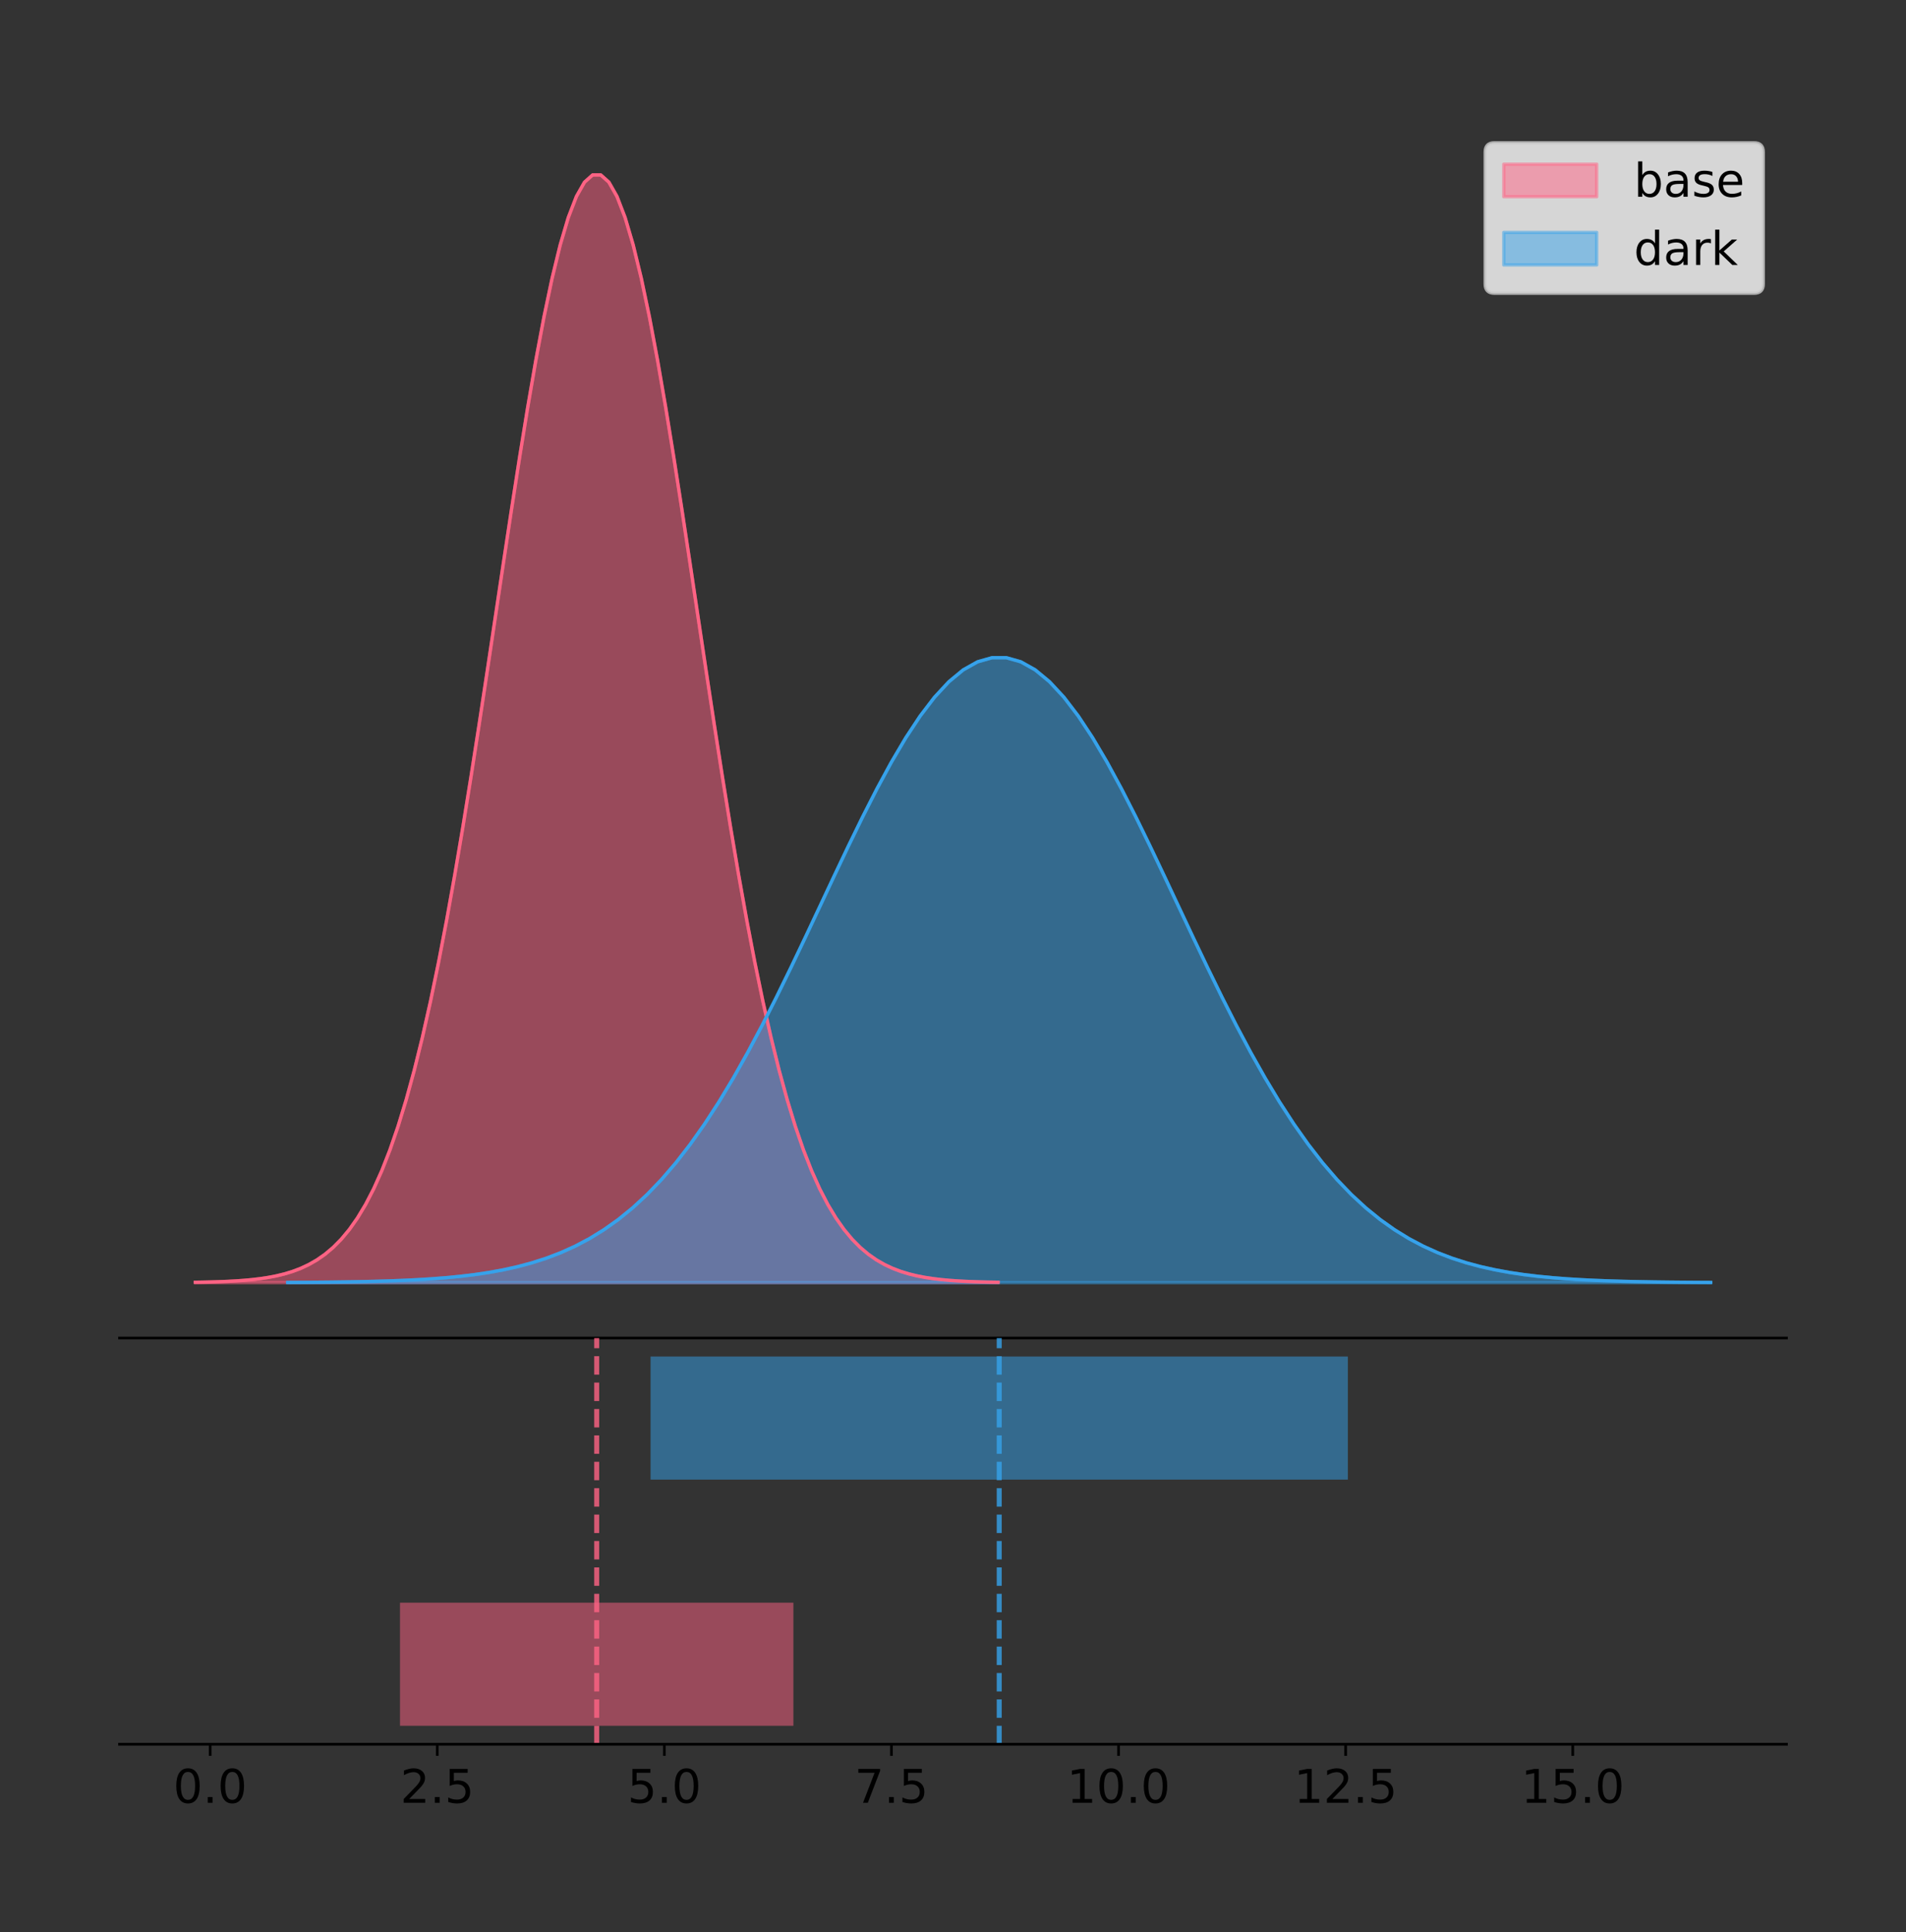 <?xml version="1.0" encoding="utf-8" standalone="no"?>
<!DOCTYPE svg PUBLIC "-//W3C//DTD SVG 1.1//EN"
  "http://www.w3.org/Graphics/SVG/1.1/DTD/svg11.dtd">
<!-- Created with matplotlib (https://matplotlib.org/) -->
<svg height="581.789pt" version="1.1" viewBox="0 0 574.2 581.789" width="574.2pt" xmlns="http://www.w3.org/2000/svg" xmlns:xlink="http://www.w3.org/1999/xlink">
 <rect x="0" y="0" width="574.2" height="581.789" fill="#333333" stroke="none"/>
 <defs>
  <style type="text/css">
*{stroke-linecap:butt;stroke-linejoin:round;}
  </style>
 </defs>
 <g id="figure_1">
  <g id="patch_1">
   <path d="M 0 581.789 
L 574.2 581.789 
L 574.2 0 
L 0 0 
z
" style="fill:none;"/>
  </g>
  <g id="axes_1">
   <g id="patch_2">
    <path d="M 36 402.93 
L 538.2 402.93 
L 538.2 36 
L 36 36 
z
" style="fill:none;"/>
   </g>
   <g id="PolyCollection_1">
    <defs>
     <path d="M 58.827 -195.538 
L 58.827 -195.65 
L 61.27 -195.692 
L 63.713 -195.749 
L 66.156 -195.825 
L 68.6 -195.925 
L 71.043 -196.058 
L 73.486 -196.23 
L 75.929 -196.455 
L 78.372 -196.744 
L 80.815 -197.115 
L 83.258 -197.585 
L 85.701 -198.179 
L 88.144 -198.923 
L 90.587 -199.848 
L 93.03 -200.99 
L 95.473 -202.39 
L 97.916 -204.093 
L 100.359 -206.151 
L 102.803 -208.617 
L 105.246 -211.552 
L 107.689 -215.017 
L 110.132 -219.078 
L 112.575 -223.801 
L 115.018 -229.25 
L 117.461 -235.488 
L 119.904 -242.572 
L 122.347 -250.552 
L 124.79 -259.468 
L 127.233 -269.344 
L 129.676 -280.192 
L 132.119 -292.002 
L 134.562 -304.744 
L 137.006 -318.365 
L 139.449 -332.786 
L 141.892 -347.901 
L 144.335 -363.58 
L 146.778 -379.667 
L 149.221 -395.98 
L 151.664 -412.318 
L 154.107 -428.462 
L 156.55 -444.18 
L 158.993 -459.23 
L 161.436 -473.372 
L 163.879 -486.366 
L 166.322 -497.987 
L 168.765 -508.025 
L 171.209 -516.294 
L 173.652 -522.64 
L 176.095 -526.94 
L 178.538 -529.111 
L 180.981 -529.111 
L 183.424 -526.94 
L 185.867 -522.64 
L 188.31 -516.294 
L 190.753 -508.025 
L 193.196 -497.987 
L 195.639 -486.366 
L 198.082 -473.372 
L 200.525 -459.23 
L 202.968 -444.18 
L 205.412 -428.462 
L 207.855 -412.318 
L 210.298 -395.98 
L 212.741 -379.667 
L 215.184 -363.58 
L 217.627 -347.901 
L 220.07 -332.786 
L 222.513 -318.365 
L 224.956 -304.744 
L 227.399 -292.002 
L 229.842 -280.192 
L 232.285 -269.344 
L 234.728 -259.468 
L 237.171 -250.552 
L 239.615 -242.572 
L 242.058 -235.488 
L 244.501 -229.25 
L 246.944 -223.801 
L 249.387 -219.078 
L 251.83 -215.017 
L 254.273 -211.552 
L 256.716 -208.617 
L 259.159 -206.151 
L 261.602 -204.093 
L 264.045 -202.39 
L 266.488 -200.99 
L 268.931 -199.848 
L 271.374 -198.923 
L 273.818 -198.179 
L 276.261 -197.585 
L 278.704 -197.115 
L 281.147 -196.744 
L 283.59 -196.455 
L 286.033 -196.23 
L 288.476 -196.058 
L 290.919 -195.925 
L 293.362 -195.825 
L 295.805 -195.749 
L 298.248 -195.692 
L 300.691 -195.65 
L 300.691 -195.538 
L 300.691 -195.538 
L 298.248 -195.538 
L 295.805 -195.538 
L 293.362 -195.538 
L 290.919 -195.538 
L 288.476 -195.538 
L 286.033 -195.538 
L 283.59 -195.538 
L 281.147 -195.538 
L 278.704 -195.538 
L 276.261 -195.538 
L 273.818 -195.538 
L 271.374 -195.538 
L 268.931 -195.538 
L 266.488 -195.538 
L 264.045 -195.538 
L 261.602 -195.538 
L 259.159 -195.538 
L 256.716 -195.538 
L 254.273 -195.538 
L 251.83 -195.538 
L 249.387 -195.538 
L 246.944 -195.538 
L 244.501 -195.538 
L 242.058 -195.538 
L 239.615 -195.538 
L 237.171 -195.538 
L 234.728 -195.538 
L 232.285 -195.538 
L 229.842 -195.538 
L 227.399 -195.538 
L 224.956 -195.538 
L 222.513 -195.538 
L 220.07 -195.538 
L 217.627 -195.538 
L 215.184 -195.538 
L 212.741 -195.538 
L 210.298 -195.538 
L 207.855 -195.538 
L 205.412 -195.538 
L 202.968 -195.538 
L 200.525 -195.538 
L 198.082 -195.538 
L 195.639 -195.538 
L 193.196 -195.538 
L 190.753 -195.538 
L 188.31 -195.538 
L 185.867 -195.538 
L 183.424 -195.538 
L 180.981 -195.538 
L 178.538 -195.538 
L 176.095 -195.538 
L 173.652 -195.538 
L 171.209 -195.538 
L 168.765 -195.538 
L 166.322 -195.538 
L 163.879 -195.538 
L 161.436 -195.538 
L 158.993 -195.538 
L 156.55 -195.538 
L 154.107 -195.538 
L 151.664 -195.538 
L 149.221 -195.538 
L 146.778 -195.538 
L 144.335 -195.538 
L 141.892 -195.538 
L 139.449 -195.538 
L 137.006 -195.538 
L 134.562 -195.538 
L 132.119 -195.538 
L 129.676 -195.538 
L 127.233 -195.538 
L 124.79 -195.538 
L 122.347 -195.538 
L 119.904 -195.538 
L 117.461 -195.538 
L 115.018 -195.538 
L 112.575 -195.538 
L 110.132 -195.538 
L 107.689 -195.538 
L 105.246 -195.538 
L 102.803 -195.538 
L 100.359 -195.538 
L 97.916 -195.538 
L 95.473 -195.538 
L 93.03 -195.538 
L 90.587 -195.538 
L 88.144 -195.538 
L 85.701 -195.538 
L 83.258 -195.538 
L 80.815 -195.538 
L 78.372 -195.538 
L 75.929 -195.538 
L 73.486 -195.538 
L 71.043 -195.538 
L 68.6 -195.538 
L 66.156 -195.538 
L 63.713 -195.538 
L 61.27 -195.538 
L 58.827 -195.538 
z
" id="m07d79d48b4" style="stroke:#ff6384;stroke-opacity:0.5;"/>
    </defs>
    <g clip-path="url(#pc73c6cfbfb)">
     <use style="fill:#ff6384;fill-opacity:0.5;stroke:#ff6384;stroke-opacity:0.5;" x="0" xlink:href="#m07d79d48b4" y="581.789"/>
    </g>
   </g>
   <g id="PolyCollection_2">
    <defs>
     <path d="M 86.669 -195.538 
L 86.669 -195.601 
L 91 -195.625 
L 95.33 -195.657 
L 99.66 -195.7 
L 103.991 -195.756 
L 108.321 -195.831 
L 112.651 -195.929 
L 116.982 -196.055 
L 121.312 -196.219 
L 125.642 -196.428 
L 129.973 -196.693 
L 134.303 -197.028 
L 138.633 -197.448 
L 142.964 -197.97 
L 147.294 -198.614 
L 151.624 -199.404 
L 155.955 -200.365 
L 160.285 -201.525 
L 164.616 -202.917 
L 168.946 -204.572 
L 173.276 -206.528 
L 177.607 -208.819 
L 181.937 -211.483 
L 186.267 -214.557 
L 190.598 -218.077 
L 194.928 -222.074 
L 199.258 -226.576 
L 203.589 -231.606 
L 207.919 -237.178 
L 212.249 -243.298 
L 216.58 -249.961 
L 220.91 -257.15 
L 225.24 -264.834 
L 229.571 -272.97 
L 233.901 -281.498 
L 238.231 -290.344 
L 242.562 -299.419 
L 246.892 -308.623 
L 251.222 -317.84 
L 255.553 -326.948 
L 259.883 -335.816 
L 264.213 -344.307 
L 268.544 -352.285 
L 272.874 -359.616 
L 277.204 -366.172 
L 281.535 -371.835 
L 285.865 -376.501 
L 290.195 -380.081 
L 294.526 -382.507 
L 298.856 -383.732 
L 303.186 -383.732 
L 307.517 -382.507 
L 311.847 -380.081 
L 316.177 -376.501 
L 320.508 -371.835 
L 324.838 -366.172 
L 329.168 -359.616 
L 333.499 -352.285 
L 337.829 -344.307 
L 342.159 -335.816 
L 346.49 -326.948 
L 350.82 -317.84 
L 355.15 -308.623 
L 359.481 -299.419 
L 363.811 -290.344 
L 368.141 -281.498 
L 372.472 -272.97 
L 376.802 -264.834 
L 381.132 -257.15 
L 385.463 -249.961 
L 389.793 -243.298 
L 394.123 -237.178 
L 398.454 -231.606 
L 402.784 -226.576 
L 407.114 -222.074 
L 411.445 -218.077 
L 415.775 -214.557 
L 420.105 -211.483 
L 424.436 -208.819 
L 428.766 -206.528 
L 433.096 -204.572 
L 437.427 -202.917 
L 441.757 -201.525 
L 446.087 -200.365 
L 450.418 -199.404 
L 454.748 -198.614 
L 459.078 -197.97 
L 463.409 -197.448 
L 467.739 -197.028 
L 472.069 -196.693 
L 476.4 -196.428 
L 480.73 -196.219 
L 485.06 -196.055 
L 489.391 -195.929 
L 493.721 -195.831 
L 498.051 -195.756 
L 502.382 -195.7 
L 506.712 -195.657 
L 511.042 -195.625 
L 515.373 -195.601 
L 515.373 -195.538 
L 515.373 -195.538 
L 511.042 -195.538 
L 506.712 -195.538 
L 502.382 -195.538 
L 498.051 -195.538 
L 493.721 -195.538 
L 489.391 -195.538 
L 485.06 -195.538 
L 480.73 -195.538 
L 476.4 -195.538 
L 472.069 -195.538 
L 467.739 -195.538 
L 463.409 -195.538 
L 459.078 -195.538 
L 454.748 -195.538 
L 450.418 -195.538 
L 446.087 -195.538 
L 441.757 -195.538 
L 437.427 -195.538 
L 433.096 -195.538 
L 428.766 -195.538 
L 424.436 -195.538 
L 420.105 -195.538 
L 415.775 -195.538 
L 411.445 -195.538 
L 407.114 -195.538 
L 402.784 -195.538 
L 398.454 -195.538 
L 394.123 -195.538 
L 389.793 -195.538 
L 385.463 -195.538 
L 381.132 -195.538 
L 376.802 -195.538 
L 372.472 -195.538 
L 368.141 -195.538 
L 363.811 -195.538 
L 359.481 -195.538 
L 355.15 -195.538 
L 350.82 -195.538 
L 346.49 -195.538 
L 342.159 -195.538 
L 337.829 -195.538 
L 333.499 -195.538 
L 329.168 -195.538 
L 324.838 -195.538 
L 320.508 -195.538 
L 316.177 -195.538 
L 311.847 -195.538 
L 307.517 -195.538 
L 303.186 -195.538 
L 298.856 -195.538 
L 294.526 -195.538 
L 290.195 -195.538 
L 285.865 -195.538 
L 281.535 -195.538 
L 277.204 -195.538 
L 272.874 -195.538 
L 268.544 -195.538 
L 264.213 -195.538 
L 259.883 -195.538 
L 255.553 -195.538 
L 251.222 -195.538 
L 246.892 -195.538 
L 242.562 -195.538 
L 238.231 -195.538 
L 233.901 -195.538 
L 229.571 -195.538 
L 225.24 -195.538 
L 220.91 -195.538 
L 216.58 -195.538 
L 212.249 -195.538 
L 207.919 -195.538 
L 203.589 -195.538 
L 199.258 -195.538 
L 194.928 -195.538 
L 190.598 -195.538 
L 186.267 -195.538 
L 181.937 -195.538 
L 177.607 -195.538 
L 173.276 -195.538 
L 168.946 -195.538 
L 164.616 -195.538 
L 160.285 -195.538 
L 155.955 -195.538 
L 151.624 -195.538 
L 147.294 -195.538 
L 142.964 -195.538 
L 138.633 -195.538 
L 134.303 -195.538 
L 129.973 -195.538 
L 125.642 -195.538 
L 121.312 -195.538 
L 116.982 -195.538 
L 112.651 -195.538 
L 108.321 -195.538 
L 103.991 -195.538 
L 99.66 -195.538 
L 95.33 -195.538 
L 91 -195.538 
L 86.669 -195.538 
z
" id="mbe7ab2b43c" style="stroke:#36a2eb;stroke-opacity:0.5;"/>
    </defs>
    <g clip-path="url(#pc73c6cfbfb)">
     <use style="fill:#36a2eb;fill-opacity:0.5;stroke:#36a2eb;stroke-opacity:0.5;" x="0" xlink:href="#mbe7ab2b43c" y="581.789"/>
    </g>
   </g>
   <g id="line2d_1">
    <path clip-path="url(#pc73c6cfbfb)" d="M 58.827 386.139 
L 61.27 386.097 
L 63.713 386.04 
L 66.156 385.965 
L 68.6 385.864 
L 71.043 385.732 
L 73.486 385.559 
L 75.929 385.334 
L 78.372 385.045 
L 80.815 384.675 
L 83.258 384.204 
L 85.701 383.61 
L 88.144 382.867 
L 90.587 381.941 
L 93.03 380.799 
L 95.473 379.399 
L 97.916 377.696 
L 100.359 375.639 
L 102.803 373.172 
L 105.246 370.238 
L 107.689 366.772 
L 110.132 362.711 
L 112.575 357.989 
L 115.018 352.539 
L 117.461 346.301 
L 119.904 339.217 
L 122.347 331.237 
L 124.79 322.322 
L 127.233 312.445 
L 129.676 301.597 
L 132.119 289.787 
L 134.562 277.045 
L 137.006 263.424 
L 139.449 249.004 
L 141.892 233.888 
L 144.335 218.209 
L 146.778 202.123 
L 149.221 185.809 
L 151.664 169.471 
L 154.107 153.327 
L 156.55 137.61 
L 158.993 122.559 
L 161.436 108.418 
L 163.879 95.423 
L 166.322 83.803 
L 168.765 73.765 
L 171.209 65.495 
L 173.652 59.15 
L 176.095 54.85 
L 178.538 52.679 
L 180.981 52.679 
L 183.424 54.85 
L 185.867 59.15 
L 188.31 65.495 
L 190.753 73.765 
L 193.196 83.803 
L 195.639 95.423 
L 198.082 108.418 
L 200.525 122.559 
L 202.968 137.61 
L 205.412 153.327 
L 207.855 169.471 
L 210.298 185.809 
L 212.741 202.123 
L 215.184 218.209 
L 217.627 233.888 
L 220.07 249.004 
L 222.513 263.424 
L 224.956 277.045 
L 227.399 289.787 
L 229.842 301.597 
L 232.285 312.445 
L 234.728 322.322 
L 237.171 331.237 
L 239.615 339.217 
L 242.058 346.301 
L 244.501 352.539 
L 246.944 357.989 
L 249.387 362.711 
L 251.83 366.772 
L 254.273 370.238 
L 256.716 373.172 
L 259.159 375.639 
L 261.602 377.696 
L 264.045 379.399 
L 266.488 380.799 
L 268.931 381.941 
L 271.374 382.867 
L 273.818 383.61 
L 276.261 384.204 
L 278.704 384.675 
L 281.147 385.045 
L 283.59 385.334 
L 286.033 385.559 
L 288.476 385.732 
L 290.919 385.864 
L 293.362 385.965 
L 295.805 386.04 
L 298.248 386.097 
L 300.691 386.139 
" style="fill:none;stroke:#ff6384;stroke-linecap:square;"/>
   </g>
   <g id="line2d_2">
    <path clip-path="url(#pc73c6cfbfb)" d="M 86.669 386.188 
L 91 386.164 
L 95.33 386.132 
L 99.66 386.09 
L 103.991 386.033 
L 108.321 385.958 
L 112.651 385.861 
L 116.982 385.734 
L 121.312 385.571 
L 125.642 385.362 
L 129.973 385.096 
L 134.303 384.761 
L 138.633 384.342 
L 142.964 383.82 
L 147.294 383.175 
L 151.624 382.386 
L 155.955 381.425 
L 160.285 380.264 
L 164.616 378.873 
L 168.946 377.217 
L 173.276 375.262 
L 177.607 372.971 
L 181.937 370.306 
L 186.267 367.232 
L 190.598 363.713 
L 194.928 359.716 
L 199.258 355.214 
L 203.589 350.184 
L 207.919 344.612 
L 212.249 338.492 
L 216.58 331.829 
L 220.91 324.64 
L 225.24 316.955 
L 229.571 308.819 
L 233.901 300.292 
L 238.231 291.446 
L 242.562 282.37 
L 246.892 273.167 
L 251.222 263.949 
L 255.553 254.841 
L 259.883 245.974 
L 264.213 237.483 
L 268.544 229.504 
L 272.874 222.173 
L 277.204 215.617 
L 281.535 209.954 
L 285.865 205.288 
L 290.195 201.708 
L 294.526 199.283 
L 298.856 198.058 
L 303.186 198.058 
L 307.517 199.283 
L 311.847 201.708 
L 316.177 205.288 
L 320.508 209.954 
L 324.838 215.617 
L 329.168 222.173 
L 333.499 229.504 
L 337.829 237.483 
L 342.159 245.974 
L 346.49 254.841 
L 350.82 263.949 
L 355.15 273.167 
L 359.481 282.37 
L 363.811 291.446 
L 368.141 300.292 
L 372.472 308.819 
L 376.802 316.955 
L 381.132 324.64 
L 385.463 331.829 
L 389.793 338.492 
L 394.123 344.612 
L 398.454 350.184 
L 402.784 355.214 
L 407.114 359.716 
L 411.445 363.713 
L 415.775 367.232 
L 420.105 370.306 
L 424.436 372.971 
L 428.766 375.262 
L 433.096 377.217 
L 437.427 378.873 
L 441.757 380.264 
L 446.087 381.425 
L 450.418 382.386 
L 454.748 383.175 
L 459.078 383.82 
L 463.409 384.342 
L 467.739 384.761 
L 472.069 385.096 
L 476.4 385.362 
L 480.73 385.571 
L 485.06 385.734 
L 489.391 385.861 
L 493.721 385.958 
L 498.051 386.033 
L 502.382 386.09 
L 506.712 386.132 
L 511.042 386.164 
L 515.373 386.188 
" style="fill:none;stroke:#36a2eb;stroke-linecap:square;"/>
   </g>
   <g id="patch_3">
    <path d="M 36 402.93 
L 538.2 402.93 
" style="fill:none;stroke:#000000;stroke-linecap:square;stroke-linejoin:miter;stroke-width:0.8;"/>
   </g>
   <g id="legend_1">
    <g id="patch_4">
     <path d="M 450.225 88.299 
L 528.4 88.299 
Q 531.2 88.299 531.2 85.499 
L 531.2 45.8 
Q 531.2 43 528.4 43 
L 450.225 43 
Q 447.425 43 447.425 45.8 
L 447.425 85.499 
Q 447.425 88.299 450.225 88.299 
z
" style="fill:#ffffff;opacity:0.8;stroke:#cccccc;stroke-linejoin:miter;"/>
    </g>
    <g id="patch_5">
     <path d="M 453.025 59.238 
L 481.025 59.238 
L 481.025 49.438 
L 453.025 49.438 
z
" style="fill:#ff6384;opacity:0.5;stroke:#ff6384;stroke-linejoin:miter;"/>
    </g>
    <g id="text_1">
     <!-- base -->
     <defs>
      <path d="M 48.688 27.297 
Q 48.688 37.203 44.609 42.844 
Q 40.531 48.484 33.406 48.484 
Q 26.266 48.484 22.188 42.844 
Q 18.109 37.203 18.109 27.297 
Q 18.109 17.391 22.188 11.75 
Q 26.266 6.109 33.406 6.109 
Q 40.531 6.109 44.609 11.75 
Q 48.688 17.391 48.688 27.297 
z
M 18.109 46.391 
Q 20.953 51.266 25.266 53.625 
Q 29.594 56 35.594 56 
Q 45.562 56 51.781 48.094 
Q 58.016 40.188 58.016 27.297 
Q 58.016 14.406 51.781 6.484 
Q 45.562 -1.422 35.594 -1.422 
Q 29.594 -1.422 25.266 0.953 
Q 20.953 3.328 18.109 8.203 
L 18.109 0 
L 9.078 0 
L 9.078 75.984 
L 18.109 75.984 
z
" id="DejaVuSans-98"/>
      <path d="M 34.281 27.484 
Q 23.391 27.484 19.188 25 
Q 14.984 22.516 14.984 16.5 
Q 14.984 11.719 18.141 8.906 
Q 21.297 6.109 26.703 6.109 
Q 34.188 6.109 38.703 11.406 
Q 43.219 16.703 43.219 25.484 
L 43.219 27.484 
z
M 52.203 31.203 
L 52.203 0 
L 43.219 0 
L 43.219 8.297 
Q 40.141 3.328 35.547 0.953 
Q 30.953 -1.422 24.312 -1.422 
Q 15.922 -1.422 10.953 3.297 
Q 6 8.016 6 15.922 
Q 6 25.141 12.172 29.828 
Q 18.359 34.516 30.609 34.516 
L 43.219 34.516 
L 43.219 35.406 
Q 43.219 41.609 39.141 45 
Q 35.062 48.391 27.688 48.391 
Q 23 48.391 18.547 47.266 
Q 14.109 46.141 10.016 43.891 
L 10.016 52.203 
Q 14.938 54.109 19.578 55.047 
Q 24.219 56 28.609 56 
Q 40.484 56 46.344 49.844 
Q 52.203 43.703 52.203 31.203 
z
" id="DejaVuSans-97"/>
      <path d="M 44.281 53.078 
L 44.281 44.578 
Q 40.484 46.531 36.375 47.5 
Q 32.281 48.484 27.875 48.484 
Q 21.188 48.484 17.844 46.438 
Q 14.5 44.391 14.5 40.281 
Q 14.5 37.156 16.891 35.375 
Q 19.281 33.594 26.516 31.984 
L 29.594 31.297 
Q 39.156 29.25 43.188 25.516 
Q 47.219 21.781 47.219 15.094 
Q 47.219 7.469 41.188 3.016 
Q 35.156 -1.422 24.609 -1.422 
Q 20.219 -1.422 15.453 -0.562 
Q 10.688 0.297 5.422 2 
L 5.422 11.281 
Q 10.406 8.688 15.234 7.391 
Q 20.062 6.109 24.812 6.109 
Q 31.156 6.109 34.562 8.281 
Q 37.984 10.453 37.984 14.406 
Q 37.984 18.062 35.516 20.016 
Q 33.062 21.969 24.703 23.781 
L 21.578 24.516 
Q 13.234 26.266 9.516 29.906 
Q 5.812 33.547 5.812 39.891 
Q 5.812 47.609 11.281 51.797 
Q 16.75 56 26.812 56 
Q 31.781 56 36.172 55.266 
Q 40.578 54.547 44.281 53.078 
z
" id="DejaVuSans-115"/>
      <path d="M 56.203 29.594 
L 56.203 25.203 
L 14.891 25.203 
Q 15.484 15.922 20.484 11.062 
Q 25.484 6.203 34.422 6.203 
Q 39.594 6.203 44.453 7.469 
Q 49.312 8.734 54.109 11.281 
L 54.109 2.781 
Q 49.266 0.734 44.188 -0.344 
Q 39.109 -1.422 33.891 -1.422 
Q 20.797 -1.422 13.156 6.188 
Q 5.516 13.812 5.516 26.812 
Q 5.516 40.234 12.766 48.109 
Q 20.016 56 32.328 56 
Q 43.359 56 49.781 48.891 
Q 56.203 41.797 56.203 29.594 
z
M 47.219 32.234 
Q 47.125 39.594 43.094 43.984 
Q 39.062 48.391 32.422 48.391 
Q 24.906 48.391 20.391 44.141 
Q 15.875 39.891 15.188 32.172 
z
" id="DejaVuSans-101"/>
     </defs>
     <g transform="translate(492.225 59.238)scale(0.14 -0.14)">
      <use xlink:href="#DejaVuSans-98"/>
      <use x="63.477" xlink:href="#DejaVuSans-97"/>
      <use x="124.756" xlink:href="#DejaVuSans-115"/>
      <use x="176.855" xlink:href="#DejaVuSans-101"/>
     </g>
    </g>
    <g id="patch_6">
     <path d="M 453.025 79.787 
L 481.025 79.787 
L 481.025 69.987 
L 453.025 69.987 
z
" style="fill:#36a2eb;opacity:0.5;stroke:#36a2eb;stroke-linejoin:miter;"/>
    </g>
    <g id="text_2">
     <!-- dark -->
     <defs>
      <path d="M 45.406 46.391 
L 45.406 75.984 
L 54.391 75.984 
L 54.391 0 
L 45.406 0 
L 45.406 8.203 
Q 42.578 3.328 38.25 0.953 
Q 33.938 -1.422 27.875 -1.422 
Q 17.969 -1.422 11.734 6.484 
Q 5.516 14.406 5.516 27.297 
Q 5.516 40.188 11.734 48.094 
Q 17.969 56 27.875 56 
Q 33.938 56 38.25 53.625 
Q 42.578 51.266 45.406 46.391 
z
M 14.797 27.297 
Q 14.797 17.391 18.875 11.75 
Q 22.953 6.109 30.078 6.109 
Q 37.203 6.109 41.297 11.75 
Q 45.406 17.391 45.406 27.297 
Q 45.406 37.203 41.297 42.844 
Q 37.203 48.484 30.078 48.484 
Q 22.953 48.484 18.875 42.844 
Q 14.797 37.203 14.797 27.297 
z
" id="DejaVuSans-100"/>
      <path d="M 41.109 46.297 
Q 39.594 47.172 37.812 47.578 
Q 36.031 48 33.891 48 
Q 26.266 48 22.188 43.047 
Q 18.109 38.094 18.109 28.812 
L 18.109 0 
L 9.078 0 
L 9.078 54.688 
L 18.109 54.688 
L 18.109 46.188 
Q 20.953 51.172 25.484 53.578 
Q 30.031 56 36.531 56 
Q 37.453 56 38.578 55.875 
Q 39.703 55.766 41.062 55.516 
z
" id="DejaVuSans-114"/>
      <path d="M 9.078 75.984 
L 18.109 75.984 
L 18.109 31.109 
L 44.922 54.688 
L 56.391 54.688 
L 27.391 29.109 
L 57.625 0 
L 45.906 0 
L 18.109 26.703 
L 18.109 0 
L 9.078 0 
z
" id="DejaVuSans-107"/>
     </defs>
     <g transform="translate(492.225 79.787)scale(0.14 -0.14)">
      <use xlink:href="#DejaVuSans-100"/>
      <use x="63.477" xlink:href="#DejaVuSans-97"/>
      <use x="124.756" xlink:href="#DejaVuSans-114"/>
      <use x="165.869" xlink:href="#DejaVuSans-107"/>
     </g>
    </g>
   </g>
  </g>
  <g id="axes_2">
   <g id="patch_7">
    <path d="M 36 525.24 
L 538.2 525.24 
L 538.2 402.93 
L 36 402.93 
z
" style="fill:none;"/>
   </g>
   <g id="patch_8">
    <path clip-path="url(#p3a797dc095)" d="M 120.503 519.68 
L 239.016 519.68 
L 239.016 482.617 
L 120.503 482.617 
z
" style="fill:#ff6384;opacity:0.5;"/>
   </g>
   <g id="patch_9">
    <path clip-path="url(#p3a797dc095)" d="M 195.989 445.553 
L 406.053 445.553 
L 406.053 408.49 
L 195.989 408.49 
z
" style="fill:#36a2eb;opacity:0.5;"/>
   </g>
   <g id="matplotlib.axis_1">
    <g id="xtick_1">
     <g id="line2d_3">
      <defs>
       <path d="M 0 0 
L 0 3.5 
" id="me52ed22f7f" style="stroke:#000000;stroke-width:0.8;"/>
      </defs>
      <g>
       <use style="stroke:#000000;stroke-width:0.8;" x="63.314" xlink:href="#me52ed22f7f" y="525.24"/>
      </g>
     </g>
     <g id="text_3">
      <!-- 0.0 -->
      <defs>
       <path d="M 31.781 66.406 
Q 24.172 66.406 20.328 58.906 
Q 16.5 51.422 16.5 36.375 
Q 16.5 21.391 20.328 13.891 
Q 24.172 6.391 31.781 6.391 
Q 39.453 6.391 43.281 13.891 
Q 47.125 21.391 47.125 36.375 
Q 47.125 51.422 43.281 58.906 
Q 39.453 66.406 31.781 66.406 
z
M 31.781 74.219 
Q 44.047 74.219 50.516 64.516 
Q 56.984 54.828 56.984 36.375 
Q 56.984 17.969 50.516 8.266 
Q 44.047 -1.422 31.781 -1.422 
Q 19.531 -1.422 13.062 8.266 
Q 6.594 17.969 6.594 36.375 
Q 6.594 54.828 13.062 64.516 
Q 19.531 74.219 31.781 74.219 
z
" id="DejaVuSans-48"/>
       <path d="M 10.688 12.406 
L 21 12.406 
L 21 0 
L 10.688 0 
z
" id="DejaVuSans-46"/>
      </defs>
      <g transform="translate(52.182 542.878)scale(0.14 -0.14)">
       <use xlink:href="#DejaVuSans-48"/>
       <use x="63.623" xlink:href="#DejaVuSans-46"/>
       <use x="95.41" xlink:href="#DejaVuSans-48"/>
      </g>
     </g>
    </g>
    <g id="xtick_2">
     <g id="line2d_4">
      <g>
       <use style="stroke:#000000;stroke-width:0.8;" x="131.729" xlink:href="#me52ed22f7f" y="525.24"/>
      </g>
     </g>
     <g id="text_4">
      <!-- 2.5 -->
      <defs>
       <path d="M 19.188 8.297 
L 53.609 8.297 
L 53.609 0 
L 7.328 0 
L 7.328 8.297 
Q 12.938 14.109 22.625 23.891 
Q 32.328 33.688 34.812 36.531 
Q 39.547 41.844 41.422 45.531 
Q 43.312 49.219 43.312 52.781 
Q 43.312 58.594 39.234 62.25 
Q 35.156 65.922 28.609 65.922 
Q 23.969 65.922 18.812 64.312 
Q 13.672 62.703 7.812 59.422 
L 7.812 69.391 
Q 13.766 71.781 18.938 73 
Q 24.125 74.219 28.422 74.219 
Q 39.75 74.219 46.484 68.547 
Q 53.219 62.891 53.219 53.422 
Q 53.219 48.922 51.531 44.891 
Q 49.859 40.875 45.406 35.406 
Q 44.188 33.984 37.641 27.219 
Q 31.109 20.453 19.188 8.297 
z
" id="DejaVuSans-50"/>
       <path d="M 10.797 72.906 
L 49.516 72.906 
L 49.516 64.594 
L 19.828 64.594 
L 19.828 46.734 
Q 21.969 47.469 24.109 47.828 
Q 26.266 48.188 28.422 48.188 
Q 40.625 48.188 47.75 41.5 
Q 54.891 34.812 54.891 23.391 
Q 54.891 11.625 47.562 5.094 
Q 40.234 -1.422 26.906 -1.422 
Q 22.312 -1.422 17.547 -0.641 
Q 12.797 0.141 7.719 1.703 
L 7.719 11.625 
Q 12.109 9.234 16.797 8.062 
Q 21.484 6.891 26.703 6.891 
Q 35.156 6.891 40.078 11.328 
Q 45.016 15.766 45.016 23.391 
Q 45.016 31 40.078 35.438 
Q 35.156 39.891 26.703 39.891 
Q 22.75 39.891 18.812 39.016 
Q 14.891 38.141 10.797 36.281 
z
" id="DejaVuSans-53"/>
      </defs>
      <g transform="translate(120.597 542.878)scale(0.14 -0.14)">
       <use xlink:href="#DejaVuSans-50"/>
       <use x="63.623" xlink:href="#DejaVuSans-46"/>
       <use x="95.41" xlink:href="#DejaVuSans-53"/>
      </g>
     </g>
    </g>
    <g id="xtick_3">
     <g id="line2d_5">
      <g>
       <use style="stroke:#000000;stroke-width:0.8;" x="200.144" xlink:href="#me52ed22f7f" y="525.24"/>
      </g>
     </g>
     <g id="text_5">
      <!-- 5.0 -->
      <g transform="translate(189.012 542.878)scale(0.14 -0.14)">
       <use xlink:href="#DejaVuSans-53"/>
       <use x="63.623" xlink:href="#DejaVuSans-46"/>
       <use x="95.41" xlink:href="#DejaVuSans-48"/>
      </g>
     </g>
    </g>
    <g id="xtick_4">
     <g id="line2d_6">
      <g>
       <use style="stroke:#000000;stroke-width:0.8;" x="268.559" xlink:href="#me52ed22f7f" y="525.24"/>
      </g>
     </g>
     <g id="text_6">
      <!-- 7.5 -->
      <defs>
       <path d="M 8.203 72.906 
L 55.078 72.906 
L 55.078 68.703 
L 28.609 0 
L 18.312 0 
L 43.219 64.594 
L 8.203 64.594 
z
" id="DejaVuSans-55"/>
      </defs>
      <g transform="translate(257.427 542.878)scale(0.14 -0.14)">
       <use xlink:href="#DejaVuSans-55"/>
       <use x="63.623" xlink:href="#DejaVuSans-46"/>
       <use x="95.41" xlink:href="#DejaVuSans-53"/>
      </g>
     </g>
    </g>
    <g id="xtick_5">
     <g id="line2d_7">
      <g>
       <use style="stroke:#000000;stroke-width:0.8;" x="336.975" xlink:href="#me52ed22f7f" y="525.24"/>
      </g>
     </g>
     <g id="text_7">
      <!-- 10.0 -->
      <defs>
       <path d="M 12.406 8.297 
L 28.516 8.297 
L 28.516 63.922 
L 10.984 60.406 
L 10.984 69.391 
L 28.422 72.906 
L 38.281 72.906 
L 38.281 8.297 
L 54.391 8.297 
L 54.391 0 
L 12.406 0 
z
" id="DejaVuSans-49"/>
      </defs>
      <g transform="translate(321.389 542.878)scale(0.14 -0.14)">
       <use xlink:href="#DejaVuSans-49"/>
       <use x="63.623" xlink:href="#DejaVuSans-48"/>
       <use x="127.246" xlink:href="#DejaVuSans-46"/>
       <use x="159.033" xlink:href="#DejaVuSans-48"/>
      </g>
     </g>
    </g>
    <g id="xtick_6">
     <g id="line2d_8">
      <g>
       <use style="stroke:#000000;stroke-width:0.8;" x="405.39" xlink:href="#me52ed22f7f" y="525.24"/>
      </g>
     </g>
     <g id="text_8">
      <!-- 12.5 -->
      <g transform="translate(389.804 542.878)scale(0.14 -0.14)">
       <use xlink:href="#DejaVuSans-49"/>
       <use x="63.623" xlink:href="#DejaVuSans-50"/>
       <use x="127.246" xlink:href="#DejaVuSans-46"/>
       <use x="159.033" xlink:href="#DejaVuSans-53"/>
      </g>
     </g>
    </g>
    <g id="xtick_7">
     <g id="line2d_9">
      <g>
       <use style="stroke:#000000;stroke-width:0.8;" x="473.805" xlink:href="#me52ed22f7f" y="525.24"/>
      </g>
     </g>
     <g id="text_9">
      <!-- 15.0 -->
      <g transform="translate(458.219 542.878)scale(0.14 -0.14)">
       <use xlink:href="#DejaVuSans-49"/>
       <use x="63.623" xlink:href="#DejaVuSans-53"/>
       <use x="127.246" xlink:href="#DejaVuSans-46"/>
       <use x="159.033" xlink:href="#DejaVuSans-48"/>
      </g>
     </g>
    </g>
   </g>
   <g id="line2d_10">
    <path clip-path="url(#p3a797dc095)" d="M 179.759 525.24 
L 179.759 402.93 
" style="fill:none;stroke:#ff6384;stroke-dasharray:5.55,2.4;stroke-dashoffset:0;stroke-opacity:0.8;stroke-width:1.5;"/>
   </g>
   <g id="line2d_11">
    <path clip-path="url(#p3a797dc095)" d="M 301.021 525.24 
L 301.021 402.93 
" style="fill:none;stroke:#36a2eb;stroke-dasharray:5.55,2.4;stroke-dashoffset:0;stroke-opacity:0.8;stroke-width:1.5;"/>
   </g>
   <g id="patch_10">
    <path d="M 36 525.24 
L 538.2 525.24 
" style="fill:none;stroke:#000000;stroke-linecap:square;stroke-linejoin:miter;stroke-width:0.8;"/>
   </g>
  </g>
 </g>
 <defs>
  <clipPath id="pc73c6cfbfb">
   <rect height="366.93" width="502.2" x="36" y="36"/>
  </clipPath>
  <clipPath id="p3a797dc095">
   <rect height="122.31" width="502.2" x="36" y="402.93"/>
  </clipPath>
 </defs>
</svg>

